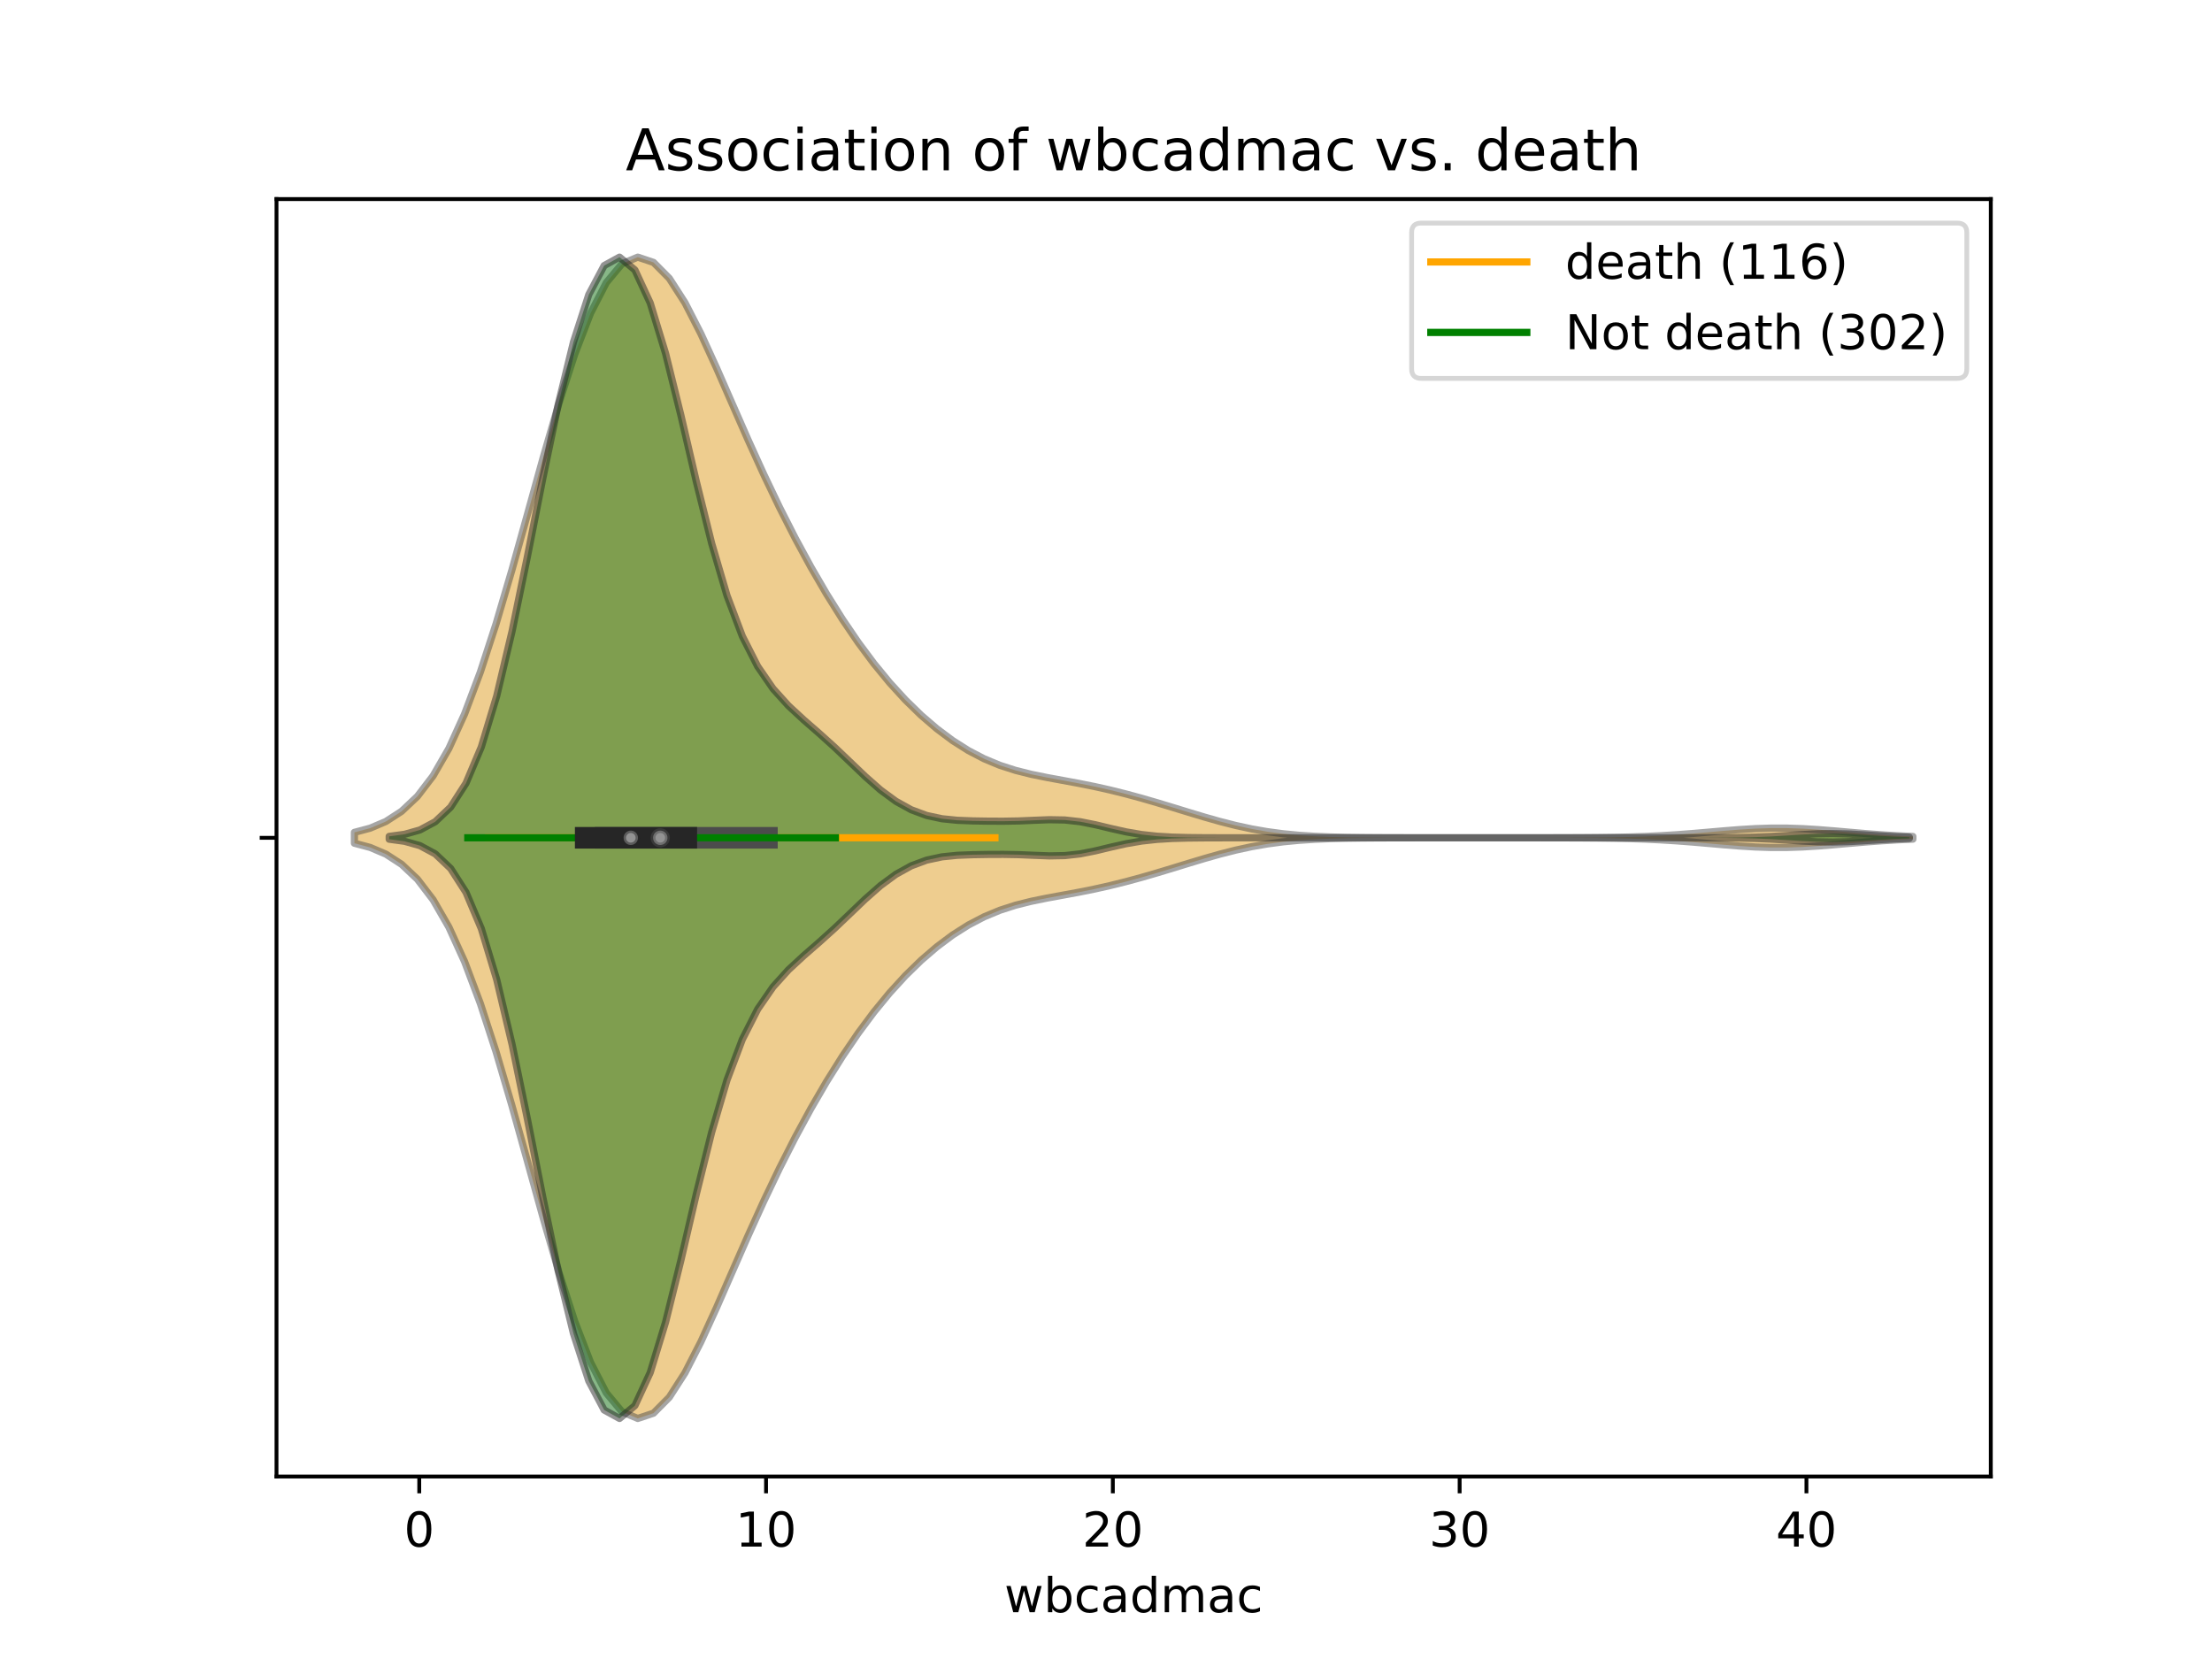 <?xml version="1.0" encoding="utf-8" standalone="no"?>
<!DOCTYPE svg PUBLIC "-//W3C//DTD SVG 1.1//EN"
  "http://www.w3.org/Graphics/SVG/1.1/DTD/svg11.dtd">
<!-- Created with matplotlib (https://matplotlib.org/) -->
<svg height="345.6pt" version="1.1" viewBox="0 0 460.8 345.6" width="460.8pt" xmlns="http://www.w3.org/2000/svg" xmlns:xlink="http://www.w3.org/1999/xlink">
 <defs>
  <style type="text/css">
*{stroke-linecap:butt;stroke-linejoin:round;}
  </style>
 </defs>
 <g id="figure_1">
  <g id="patch_1">
   <path d="M 0 345.6 
L 460.8 345.6 
L 460.8 0 
L 0 0 
z
" style="fill:#ffffff;"/>
  </g>
  <g id="axes_1">
   <g id="patch_2">
    <path d="M 57.6 307.584 
L 414.72 307.584 
L 414.72 41.472 
L 57.6 41.472 
z
" style="fill:#ffffff;"/>
   </g>
   <g id="PolyCollection_1">
    <defs>
     <path d="M 73.833 -169.938 
L 73.833 -172.206 
L 77.112 -173.078 
L 80.391 -174.473 
L 83.671 -176.6 
L 86.95 -179.693 
L 90.229 -183.986 
L 93.509 -189.677 
L 96.788 -196.881 
L 100.067 -205.596 
L 103.347 -215.671 
L 106.626 -226.804 
L 109.905 -238.554 
L 113.185 -250.378 
L 116.464 -261.677 
L 119.743 -271.851 
L 123.023 -280.347 
L 126.302 -286.716 
L 129.581 -290.652 
L 132.861 -292.032 
L 136.14 -290.934 
L 139.42 -287.625 
L 142.699 -282.524 
L 145.978 -276.134 
L 149.258 -268.968 
L 152.537 -261.478 
L 155.816 -254.011 
L 159.096 -246.791 
L 162.375 -239.938 
L 165.654 -233.493 
L 168.934 -227.459 
L 172.213 -221.828 
L 175.492 -216.599 
L 178.772 -211.778 
L 182.051 -207.371 
L 185.33 -203.379 
L 188.61 -199.793 
L 191.889 -196.597 
L 195.168 -193.776 
L 198.448 -191.325 
L 201.727 -189.245 
L 205.006 -187.533 
L 208.286 -186.17 
L 211.565 -185.113 
L 214.844 -184.294 
L 218.124 -183.626 
L 221.403 -183.025 
L 224.682 -182.419 
L 227.962 -181.762 
L 231.241 -181.028 
L 234.52 -180.213 
L 237.8 -179.323 
L 241.079 -178.372 
L 244.358 -177.379 
L 247.638 -176.372 
L 250.917 -175.386 
L 254.196 -174.459 
L 257.476 -173.627 
L 260.755 -172.918 
L 264.034 -172.346 
L 267.314 -171.91 
L 270.593 -171.596 
L 273.872 -171.384 
L 277.152 -171.248 
L 280.431 -171.166 
L 283.71 -171.12 
L 286.99 -171.095 
L 290.269 -171.083 
L 293.548 -171.077 
L 296.828 -171.074 
L 300.107 -171.073 
L 303.386 -171.072 
L 306.666 -171.072 
L 309.945 -171.072 
L 313.224 -171.072 
L 316.504 -171.073 
L 319.783 -171.075 
L 323.062 -171.078 
L 326.342 -171.086 
L 329.621 -171.1 
L 332.9 -171.126 
L 336.18 -171.171 
L 339.459 -171.243 
L 342.739 -171.353 
L 346.018 -171.508 
L 349.297 -171.712 
L 352.577 -171.961 
L 355.856 -172.241 
L 359.135 -172.527 
L 362.415 -172.786 
L 365.694 -172.983 
L 368.973 -173.089 
L 372.253 -173.086 
L 375.532 -172.976 
L 378.811 -172.775 
L 382.091 -172.514 
L 385.37 -172.227 
L 388.649 -171.948 
L 391.929 -171.701 
L 395.208 -171.499 
L 398.487 -171.347 
L 398.487 -170.797 
L 398.487 -170.797 
L 395.208 -170.645 
L 391.929 -170.443 
L 388.649 -170.196 
L 385.37 -169.917 
L 382.091 -169.63 
L 378.811 -169.369 
L 375.532 -169.168 
L 372.253 -169.058 
L 368.973 -169.055 
L 365.694 -169.161 
L 362.415 -169.358 
L 359.135 -169.617 
L 355.856 -169.903 
L 352.577 -170.183 
L 349.297 -170.432 
L 346.018 -170.636 
L 342.739 -170.791 
L 339.459 -170.901 
L 336.18 -170.973 
L 332.9 -171.018 
L 329.621 -171.044 
L 326.342 -171.058 
L 323.062 -171.066 
L 319.783 -171.069 
L 316.504 -171.071 
L 313.224 -171.072 
L 309.945 -171.072 
L 306.666 -171.072 
L 303.386 -171.072 
L 300.107 -171.071 
L 296.828 -171.07 
L 293.548 -171.067 
L 290.269 -171.061 
L 286.99 -171.049 
L 283.71 -171.024 
L 280.431 -170.978 
L 277.152 -170.896 
L 273.872 -170.76 
L 270.593 -170.548 
L 267.314 -170.234 
L 264.034 -169.798 
L 260.755 -169.226 
L 257.476 -168.517 
L 254.196 -167.685 
L 250.917 -166.758 
L 247.638 -165.772 
L 244.358 -164.765 
L 241.079 -163.772 
L 237.8 -162.821 
L 234.52 -161.931 
L 231.241 -161.116 
L 227.962 -160.382 
L 224.682 -159.725 
L 221.403 -159.119 
L 218.124 -158.518 
L 214.844 -157.85 
L 211.565 -157.031 
L 208.286 -155.974 
L 205.006 -154.611 
L 201.727 -152.899 
L 198.448 -150.819 
L 195.168 -148.368 
L 191.889 -145.547 
L 188.61 -142.351 
L 185.33 -138.765 
L 182.051 -134.773 
L 178.772 -130.366 
L 175.492 -125.545 
L 172.213 -120.316 
L 168.934 -114.685 
L 165.654 -108.651 
L 162.375 -102.206 
L 159.096 -95.353 
L 155.816 -88.133 
L 152.537 -80.666 
L 149.258 -73.176 
L 145.978 -66.01 
L 142.699 -59.62 
L 139.42 -54.519 
L 136.14 -51.21 
L 132.861 -50.112 
L 129.581 -51.492 
L 126.302 -55.428 
L 123.023 -61.797 
L 119.743 -70.293 
L 116.464 -80.467 
L 113.185 -91.766 
L 109.905 -103.59 
L 106.626 -115.34 
L 103.347 -126.473 
L 100.067 -136.548 
L 96.788 -145.263 
L 93.509 -152.467 
L 90.229 -158.158 
L 86.95 -162.451 
L 83.671 -165.544 
L 80.391 -167.671 
L 77.112 -169.066 
L 73.833 -169.938 
z
" id="m671df16e6a" style="stroke:#4c4c4c;stroke-opacity:0.5;stroke-width:1.5;"/>
    </defs>
    <g clip-path="url(#p4478a9b985)">
     <use style="fill:#df9c20;fill-opacity:0.5;stroke:#4c4c4c;stroke-opacity:0.5;stroke-width:1.5;" x="0" xlink:href="#m671df16e6a" y="345.6"/>
    </g>
   </g>
   <g id="PolyCollection_2">
    <defs>
     <path d="M 81.078 -170.777 
L 81.078 -171.367 
L 84.277 -171.8 
L 87.476 -172.701 
L 90.674 -174.421 
L 93.873 -177.455 
L 97.072 -182.432 
L 100.27 -190.003 
L 103.469 -200.589 
L 106.668 -214.077 
L 109.866 -229.643 
L 113.065 -245.886 
L 116.263 -261.236 
L 119.462 -274.345 
L 122.661 -284.241 
L 125.859 -290.272 
L 129.058 -292.032 
L 132.257 -289.371 
L 135.455 -282.472 
L 138.654 -271.97 
L 141.853 -259.045 
L 145.051 -245.315 
L 148.25 -232.425 
L 151.448 -221.537 
L 154.647 -213.058 
L 157.846 -206.765 
L 161.044 -202.129 
L 164.243 -198.584 
L 167.442 -195.625 
L 170.64 -192.839 
L 173.839 -189.953 
L 177.038 -186.906 
L 180.236 -183.846 
L 183.435 -181.028 
L 186.633 -178.678 
L 189.832 -176.909 
L 193.031 -175.724 
L 196.229 -175.039 
L 199.428 -174.717 
L 202.627 -174.592 
L 205.825 -174.54 
L 209.024 -174.527 
L 212.223 -174.583 
L 215.421 -174.718 
L 218.62 -174.839 
L 221.818 -174.78 
L 225.017 -174.423 
L 228.216 -173.786 
L 231.414 -173.017 
L 234.613 -172.299 
L 237.812 -171.751 
L 241.01 -171.401 
L 244.209 -171.211 
L 247.408 -171.124 
L 250.606 -171.089 
L 253.805 -171.077 
L 257.003 -171.073 
L 260.202 -171.072 
L 263.401 -171.072 
L 266.599 -171.072 
L 269.798 -171.072 
L 272.997 -171.072 
L 276.195 -171.072 
L 279.394 -171.072 
L 282.593 -171.072 
L 285.791 -171.072 
L 288.99 -171.072 
L 292.189 -171.072 
L 295.387 -171.072 
L 298.586 -171.072 
L 301.784 -171.072 
L 304.983 -171.072 
L 308.182 -171.072 
L 311.38 -171.072 
L 314.579 -171.072 
L 317.778 -171.072 
L 320.976 -171.072 
L 324.175 -171.072 
L 327.374 -171.072 
L 330.572 -171.072 
L 333.771 -171.072 
L 336.969 -171.072 
L 340.168 -171.072 
L 343.367 -171.072 
L 346.565 -171.072 
L 349.764 -171.073 
L 352.963 -171.074 
L 356.161 -171.08 
L 359.36 -171.096 
L 362.559 -171.135 
L 365.757 -171.215 
L 368.956 -171.351 
L 372.154 -171.54 
L 375.353 -171.744 
L 378.552 -171.902 
L 381.75 -171.952 
L 384.949 -171.873 
L 388.148 -171.697 
L 391.346 -171.491 
L 394.545 -171.313 
L 397.744 -171.191 
L 397.744 -170.953 
L 397.744 -170.953 
L 394.545 -170.831 
L 391.346 -170.653 
L 388.148 -170.447 
L 384.949 -170.271 
L 381.75 -170.192 
L 378.552 -170.242 
L 375.353 -170.4 
L 372.154 -170.604 
L 368.956 -170.793 
L 365.757 -170.929 
L 362.559 -171.009 
L 359.36 -171.048 
L 356.161 -171.064 
L 352.963 -171.07 
L 349.764 -171.071 
L 346.565 -171.072 
L 343.367 -171.072 
L 340.168 -171.072 
L 336.969 -171.072 
L 333.771 -171.072 
L 330.572 -171.072 
L 327.374 -171.072 
L 324.175 -171.072 
L 320.976 -171.072 
L 317.778 -171.072 
L 314.579 -171.072 
L 311.38 -171.072 
L 308.182 -171.072 
L 304.983 -171.072 
L 301.784 -171.072 
L 298.586 -171.072 
L 295.387 -171.072 
L 292.189 -171.072 
L 288.99 -171.072 
L 285.791 -171.072 
L 282.593 -171.072 
L 279.394 -171.072 
L 276.195 -171.072 
L 272.997 -171.072 
L 269.798 -171.072 
L 266.599 -171.072 
L 263.401 -171.072 
L 260.202 -171.072 
L 257.003 -171.071 
L 253.805 -171.067 
L 250.606 -171.055 
L 247.408 -171.02 
L 244.209 -170.933 
L 241.01 -170.743 
L 237.812 -170.393 
L 234.613 -169.845 
L 231.414 -169.127 
L 228.216 -168.358 
L 225.017 -167.721 
L 221.818 -167.364 
L 218.62 -167.305 
L 215.421 -167.426 
L 212.223 -167.561 
L 209.024 -167.617 
L 205.825 -167.604 
L 202.627 -167.552 
L 199.428 -167.427 
L 196.229 -167.105 
L 193.031 -166.42 
L 189.832 -165.235 
L 186.633 -163.466 
L 183.435 -161.116 
L 180.236 -158.298 
L 177.038 -155.238 
L 173.839 -152.191 
L 170.64 -149.305 
L 167.442 -146.519 
L 164.243 -143.56 
L 161.044 -140.015 
L 157.846 -135.379 
L 154.647 -129.086 
L 151.448 -120.607 
L 148.25 -109.719 
L 145.051 -96.829 
L 141.853 -83.099 
L 138.654 -70.174 
L 135.455 -59.672 
L 132.257 -52.773 
L 129.058 -50.112 
L 125.859 -51.872 
L 122.661 -57.903 
L 119.462 -67.799 
L 116.263 -80.908 
L 113.065 -96.258 
L 109.866 -112.501 
L 106.668 -128.067 
L 103.469 -141.555 
L 100.27 -152.141 
L 97.072 -159.712 
L 93.873 -164.689 
L 90.674 -167.723 
L 87.476 -169.443 
L 84.277 -170.344 
L 81.078 -170.777 
z
" id="m51a80e165b" style="stroke:#262626;stroke-opacity:0.5;stroke-width:1.5;"/>
    </defs>
    <g clip-path="url(#p4478a9b985)">
     <use style="fill:#107010;fill-opacity:0.5;stroke:#262626;stroke-opacity:0.5;stroke-width:1.5;" x="0" xlink:href="#m51a80e165b" y="345.6"/>
    </g>
   </g>
   <g id="matplotlib.axis_1">
    <g id="xtick_1">
     <g id="line2d_1">
      <defs>
       <path d="M 0 0 
L 0 3.5 
" id="m7fe2d7f3cd" style="stroke:#000000;stroke-width:0.8;"/>
      </defs>
      <g>
       <use style="stroke:#000000;stroke-width:0.8;" x="87.337" xlink:href="#m7fe2d7f3cd" y="307.584"/>
      </g>
     </g>
     <g id="text_1">
      <!-- 0 -->
      <defs>
       <path d="M 31.781 66.406 
Q 24.172 66.406 20.328 58.906 
Q 16.5 51.422 16.5 36.375 
Q 16.5 21.391 20.328 13.891 
Q 24.172 6.391 31.781 6.391 
Q 39.453 6.391 43.281 13.891 
Q 47.125 21.391 47.125 36.375 
Q 47.125 51.422 43.281 58.906 
Q 39.453 66.406 31.781 66.406 
z
M 31.781 74.219 
Q 44.047 74.219 50.516 64.516 
Q 56.984 54.828 56.984 36.375 
Q 56.984 17.969 50.516 8.266 
Q 44.047 -1.422 31.781 -1.422 
Q 19.531 -1.422 13.062 8.266 
Q 6.594 17.969 6.594 36.375 
Q 6.594 54.828 13.062 64.516 
Q 19.531 74.219 31.781 74.219 
z
" id="DejaVuSans-48"/>
      </defs>
      <g transform="translate(84.156 322.182)scale(0.1 -0.1)">
       <use xlink:href="#DejaVuSans-48"/>
      </g>
     </g>
    </g>
    <g id="xtick_2">
     <g id="line2d_2">
      <g>
       <use style="stroke:#000000;stroke-width:0.8;" x="159.581" xlink:href="#m7fe2d7f3cd" y="307.584"/>
      </g>
     </g>
     <g id="text_2">
      <!-- 10 -->
      <defs>
       <path d="M 12.406 8.297 
L 28.516 8.297 
L 28.516 63.922 
L 10.984 60.406 
L 10.984 69.391 
L 28.422 72.906 
L 38.281 72.906 
L 38.281 8.297 
L 54.391 8.297 
L 54.391 0 
L 12.406 0 
z
" id="DejaVuSans-49"/>
      </defs>
      <g transform="translate(153.219 322.182)scale(0.1 -0.1)">
       <use xlink:href="#DejaVuSans-49"/>
       <use x="63.623" xlink:href="#DejaVuSans-48"/>
      </g>
     </g>
    </g>
    <g id="xtick_3">
     <g id="line2d_3">
      <g>
       <use style="stroke:#000000;stroke-width:0.8;" x="231.825" xlink:href="#m7fe2d7f3cd" y="307.584"/>
      </g>
     </g>
     <g id="text_3">
      <!-- 20 -->
      <defs>
       <path d="M 19.188 8.297 
L 53.609 8.297 
L 53.609 0 
L 7.328 0 
L 7.328 8.297 
Q 12.938 14.109 22.625 23.891 
Q 32.328 33.688 34.812 36.531 
Q 39.547 41.844 41.422 45.531 
Q 43.312 49.219 43.312 52.781 
Q 43.312 58.594 39.234 62.25 
Q 35.156 65.922 28.609 65.922 
Q 23.969 65.922 18.812 64.312 
Q 13.672 62.703 7.812 59.422 
L 7.812 69.391 
Q 13.766 71.781 18.938 73 
Q 24.125 74.219 28.422 74.219 
Q 39.75 74.219 46.484 68.547 
Q 53.219 62.891 53.219 53.422 
Q 53.219 48.922 51.531 44.891 
Q 49.859 40.875 45.406 35.406 
Q 44.188 33.984 37.641 27.219 
Q 31.109 20.453 19.188 8.297 
z
" id="DejaVuSans-50"/>
      </defs>
      <g transform="translate(225.463 322.182)scale(0.1 -0.1)">
       <use xlink:href="#DejaVuSans-50"/>
       <use x="63.623" xlink:href="#DejaVuSans-48"/>
      </g>
     </g>
    </g>
    <g id="xtick_4">
     <g id="line2d_4">
      <g>
       <use style="stroke:#000000;stroke-width:0.8;" x="304.07" xlink:href="#m7fe2d7f3cd" y="307.584"/>
      </g>
     </g>
     <g id="text_4">
      <!-- 30 -->
      <defs>
       <path d="M 40.578 39.312 
Q 47.656 37.797 51.625 33 
Q 55.609 28.219 55.609 21.188 
Q 55.609 10.406 48.188 4.484 
Q 40.766 -1.422 27.094 -1.422 
Q 22.516 -1.422 17.656 -0.516 
Q 12.797 0.391 7.625 2.203 
L 7.625 11.719 
Q 11.719 9.328 16.594 8.109 
Q 21.484 6.891 26.812 6.891 
Q 36.078 6.891 40.938 10.547 
Q 45.797 14.203 45.797 21.188 
Q 45.797 27.641 41.281 31.266 
Q 36.766 34.906 28.719 34.906 
L 20.219 34.906 
L 20.219 43.016 
L 29.109 43.016 
Q 36.375 43.016 40.234 45.922 
Q 44.094 48.828 44.094 54.297 
Q 44.094 59.906 40.109 62.906 
Q 36.141 65.922 28.719 65.922 
Q 24.656 65.922 20.016 65.031 
Q 15.375 64.156 9.812 62.312 
L 9.812 71.094 
Q 15.438 72.656 20.344 73.438 
Q 25.25 74.219 29.594 74.219 
Q 40.828 74.219 47.359 69.109 
Q 53.906 64.016 53.906 55.328 
Q 53.906 49.266 50.438 45.094 
Q 46.969 40.922 40.578 39.312 
z
" id="DejaVuSans-51"/>
      </defs>
      <g transform="translate(297.707 322.182)scale(0.1 -0.1)">
       <use xlink:href="#DejaVuSans-51"/>
       <use x="63.623" xlink:href="#DejaVuSans-48"/>
      </g>
     </g>
    </g>
    <g id="xtick_5">
     <g id="line2d_5">
      <g>
       <use style="stroke:#000000;stroke-width:0.8;" x="376.314" xlink:href="#m7fe2d7f3cd" y="307.584"/>
      </g>
     </g>
     <g id="text_5">
      <!-- 40 -->
      <defs>
       <path d="M 37.797 64.312 
L 12.891 25.391 
L 37.797 25.391 
z
M 35.203 72.906 
L 47.609 72.906 
L 47.609 25.391 
L 58.016 25.391 
L 58.016 17.188 
L 47.609 17.188 
L 47.609 0 
L 37.797 0 
L 37.797 17.188 
L 4.891 17.188 
L 4.891 26.703 
z
" id="DejaVuSans-52"/>
      </defs>
      <g transform="translate(369.951 322.182)scale(0.1 -0.1)">
       <use xlink:href="#DejaVuSans-52"/>
       <use x="63.623" xlink:href="#DejaVuSans-48"/>
      </g>
     </g>
    </g>
    <g id="text_6">
     <!-- wbcadmac -->
     <defs>
      <path d="M 4.203 54.688 
L 13.188 54.688 
L 24.422 12.016 
L 35.594 54.688 
L 46.188 54.688 
L 57.422 12.016 
L 68.609 54.688 
L 77.594 54.688 
L 63.281 0 
L 52.688 0 
L 40.922 44.828 
L 29.109 0 
L 18.5 0 
z
" id="DejaVuSans-119"/>
      <path d="M 48.688 27.297 
Q 48.688 37.203 44.609 42.844 
Q 40.531 48.484 33.406 48.484 
Q 26.266 48.484 22.188 42.844 
Q 18.109 37.203 18.109 27.297 
Q 18.109 17.391 22.188 11.75 
Q 26.266 6.109 33.406 6.109 
Q 40.531 6.109 44.609 11.75 
Q 48.688 17.391 48.688 27.297 
z
M 18.109 46.391 
Q 20.953 51.266 25.266 53.625 
Q 29.594 56 35.594 56 
Q 45.562 56 51.781 48.094 
Q 58.016 40.188 58.016 27.297 
Q 58.016 14.406 51.781 6.484 
Q 45.562 -1.422 35.594 -1.422 
Q 29.594 -1.422 25.266 0.953 
Q 20.953 3.328 18.109 8.203 
L 18.109 0 
L 9.078 0 
L 9.078 75.984 
L 18.109 75.984 
z
" id="DejaVuSans-98"/>
      <path d="M 48.781 52.594 
L 48.781 44.188 
Q 44.969 46.297 41.141 47.344 
Q 37.312 48.391 33.406 48.391 
Q 24.656 48.391 19.812 42.844 
Q 14.984 37.312 14.984 27.297 
Q 14.984 17.281 19.812 11.734 
Q 24.656 6.203 33.406 6.203 
Q 37.312 6.203 41.141 7.25 
Q 44.969 8.297 48.781 10.406 
L 48.781 2.094 
Q 45.016 0.344 40.984 -0.531 
Q 36.969 -1.422 32.422 -1.422 
Q 20.062 -1.422 12.781 6.344 
Q 5.516 14.109 5.516 27.297 
Q 5.516 40.672 12.859 48.328 
Q 20.219 56 33.016 56 
Q 37.156 56 41.109 55.141 
Q 45.062 54.297 48.781 52.594 
z
" id="DejaVuSans-99"/>
      <path d="M 34.281 27.484 
Q 23.391 27.484 19.188 25 
Q 14.984 22.516 14.984 16.5 
Q 14.984 11.719 18.141 8.906 
Q 21.297 6.109 26.703 6.109 
Q 34.188 6.109 38.703 11.406 
Q 43.219 16.703 43.219 25.484 
L 43.219 27.484 
z
M 52.203 31.203 
L 52.203 0 
L 43.219 0 
L 43.219 8.297 
Q 40.141 3.328 35.547 0.953 
Q 30.953 -1.422 24.312 -1.422 
Q 15.922 -1.422 10.953 3.297 
Q 6 8.016 6 15.922 
Q 6 25.141 12.172 29.828 
Q 18.359 34.516 30.609 34.516 
L 43.219 34.516 
L 43.219 35.406 
Q 43.219 41.609 39.141 45 
Q 35.062 48.391 27.688 48.391 
Q 23 48.391 18.547 47.266 
Q 14.109 46.141 10.016 43.891 
L 10.016 52.203 
Q 14.938 54.109 19.578 55.047 
Q 24.219 56 28.609 56 
Q 40.484 56 46.344 49.844 
Q 52.203 43.703 52.203 31.203 
z
" id="DejaVuSans-97"/>
      <path d="M 45.406 46.391 
L 45.406 75.984 
L 54.391 75.984 
L 54.391 0 
L 45.406 0 
L 45.406 8.203 
Q 42.578 3.328 38.25 0.953 
Q 33.938 -1.422 27.875 -1.422 
Q 17.969 -1.422 11.734 6.484 
Q 5.516 14.406 5.516 27.297 
Q 5.516 40.188 11.734 48.094 
Q 17.969 56 27.875 56 
Q 33.938 56 38.25 53.625 
Q 42.578 51.266 45.406 46.391 
z
M 14.797 27.297 
Q 14.797 17.391 18.875 11.75 
Q 22.953 6.109 30.078 6.109 
Q 37.203 6.109 41.297 11.75 
Q 45.406 17.391 45.406 27.297 
Q 45.406 37.203 41.297 42.844 
Q 37.203 48.484 30.078 48.484 
Q 22.953 48.484 18.875 42.844 
Q 14.797 37.203 14.797 27.297 
z
" id="DejaVuSans-100"/>
      <path d="M 52 44.188 
Q 55.375 50.25 60.062 53.125 
Q 64.75 56 71.094 56 
Q 79.641 56 84.281 50.016 
Q 88.922 44.047 88.922 33.016 
L 88.922 0 
L 79.891 0 
L 79.891 32.719 
Q 79.891 40.578 77.094 44.375 
Q 74.312 48.188 68.609 48.188 
Q 61.625 48.188 57.562 43.547 
Q 53.516 38.922 53.516 30.906 
L 53.516 0 
L 44.484 0 
L 44.484 32.719 
Q 44.484 40.625 41.703 44.406 
Q 38.922 48.188 33.109 48.188 
Q 26.219 48.188 22.156 43.531 
Q 18.109 38.875 18.109 30.906 
L 18.109 0 
L 9.078 0 
L 9.078 54.688 
L 18.109 54.688 
L 18.109 46.188 
Q 21.188 51.219 25.484 53.609 
Q 29.781 56 35.688 56 
Q 41.656 56 45.828 52.969 
Q 50 49.953 52 44.188 
z
" id="DejaVuSans-109"/>
     </defs>
     <g transform="translate(209.226 335.861)scale(0.1 -0.1)">
      <use xlink:href="#DejaVuSans-119"/>
      <use x="81.787" xlink:href="#DejaVuSans-98"/>
      <use x="145.264" xlink:href="#DejaVuSans-99"/>
      <use x="200.244" xlink:href="#DejaVuSans-97"/>
      <use x="261.523" xlink:href="#DejaVuSans-100"/>
      <use x="325" xlink:href="#DejaVuSans-109"/>
      <use x="422.412" xlink:href="#DejaVuSans-97"/>
      <use x="483.691" xlink:href="#DejaVuSans-99"/>
     </g>
    </g>
   </g>
   <g id="matplotlib.axis_2">
    <g id="ytick_1">
     <g id="line2d_6">
      <defs>
       <path d="M 0 0 
L -3.5 0 
" id="m1c24f905e5" style="stroke:#000000;stroke-width:0.8;"/>
      </defs>
      <g>
       <use style="stroke:#000000;stroke-width:0.8;" x="57.6" xlink:href="#m1c24f905e5" y="174.528"/>
      </g>
     </g>
    </g>
   </g>
   <g id="line2d_7">
    <path clip-path="url(#p4478a9b985)" d="M 101.786 174.528 
L 207.262 174.528 
" style="fill:none;stroke:#ffa500;stroke-linecap:square;stroke-width:1.5;"/>
   </g>
   <g id="line2d_8">
    <path clip-path="url(#p4478a9b985)" d="M 126.168 174.528 
L 159.762 174.528 
" style="fill:none;stroke:#4c4c4c;stroke-linecap:square;stroke-width:4.5;"/>
   </g>
   <g id="line2d_9">
    <path clip-path="url(#p4478a9b985)" d="M 97.451 174.528 
L 174.03 174.528 
" style="fill:none;stroke:#008000;stroke-linecap:square;stroke-width:1.5;"/>
   </g>
   <g id="line2d_10">
    <path clip-path="url(#p4478a9b985)" d="M 122.014 174.528 
L 142.965 174.528 
" style="fill:none;stroke:#262626;stroke-linecap:square;stroke-width:4.5;"/>
   </g>
   <g id="patch_3">
    <path d="M 57.6 307.584 
L 57.6 41.472 
" style="fill:none;stroke:#000000;stroke-linecap:square;stroke-linejoin:miter;stroke-width:0.8;"/>
   </g>
   <g id="patch_4">
    <path d="M 414.72 307.584 
L 414.72 41.472 
" style="fill:none;stroke:#000000;stroke-linecap:square;stroke-linejoin:miter;stroke-width:0.8;"/>
   </g>
   <g id="patch_5">
    <path d="M 57.6 307.584 
L 414.72 307.584 
" style="fill:none;stroke:#000000;stroke-linecap:square;stroke-linejoin:miter;stroke-width:0.8;"/>
   </g>
   <g id="patch_6">
    <path d="M 57.6 41.472 
L 414.72 41.472 
" style="fill:none;stroke:#000000;stroke-linecap:square;stroke-linejoin:miter;stroke-width:0.8;"/>
   </g>
   <g id="PathCollection_1">
    <defs>
     <path d="M 0 1.5 
C 0.398 1.5 0.779 1.342 1.061 1.061 
C 1.342 0.779 1.5 0.398 1.5 0 
C 1.5 -0.398 1.342 -0.779 1.061 -1.061 
C 0.779 -1.342 0.398 -1.5 0 -1.5 
C -0.398 -1.5 -0.779 -1.342 -1.061 -1.061 
C -1.342 -0.779 -1.5 -0.398 -1.5 0 
C -1.5 0.398 -1.342 0.779 -1.061 1.061 
C -0.779 1.342 -0.398 1.5 0 1.5 
z
" id="m66f2c2a3e4" style="stroke:#4c4c4c;stroke-opacity:0.5;"/>
    </defs>
    <g clip-path="url(#p4478a9b985)">
     <use style="fill:#ffffff;fill-opacity:0.5;stroke:#4c4c4c;stroke-opacity:0.5;" x="137.547" xlink:href="#m66f2c2a3e4" y="174.528"/>
    </g>
   </g>
   <g id="PathCollection_2">
    <defs>
     <path d="M 0 1.5 
C 0.398 1.5 0.779 1.342 1.061 1.061 
C 1.342 0.779 1.5 0.398 1.5 0 
C 1.5 -0.398 1.342 -0.779 1.061 -1.061 
C 0.779 -1.342 0.398 -1.5 0 -1.5 
C -0.398 -1.5 -0.779 -1.342 -1.061 -1.061 
C -1.342 -0.779 -1.5 -0.398 -1.5 0 
C -1.5 0.398 -1.342 0.779 -1.061 1.061 
C -0.779 1.342 -0.398 1.5 0 1.5 
z
" id="mea7965ae2b" style="stroke:#262626;stroke-opacity:0.5;"/>
    </defs>
    <g clip-path="url(#p4478a9b985)">
     <use style="fill:#ffffff;fill-opacity:0.5;stroke:#262626;stroke-opacity:0.5;" x="131.406" xlink:href="#mea7965ae2b" y="174.528"/>
    </g>
   </g>
   <g id="text_7">
    <!-- Association of wbcadmac vs. death -->
    <defs>
     <path d="M 34.188 63.188 
L 20.797 26.906 
L 47.609 26.906 
z
M 28.609 72.906 
L 39.797 72.906 
L 67.578 0 
L 57.328 0 
L 50.688 18.703 
L 17.828 18.703 
L 11.188 0 
L 0.781 0 
z
" id="DejaVuSans-65"/>
     <path d="M 44.281 53.078 
L 44.281 44.578 
Q 40.484 46.531 36.375 47.5 
Q 32.281 48.484 27.875 48.484 
Q 21.188 48.484 17.844 46.438 
Q 14.5 44.391 14.5 40.281 
Q 14.5 37.156 16.891 35.375 
Q 19.281 33.594 26.516 31.984 
L 29.594 31.297 
Q 39.156 29.25 43.188 25.516 
Q 47.219 21.781 47.219 15.094 
Q 47.219 7.469 41.188 3.016 
Q 35.156 -1.422 24.609 -1.422 
Q 20.219 -1.422 15.453 -0.562 
Q 10.688 0.297 5.422 2 
L 5.422 11.281 
Q 10.406 8.688 15.234 7.391 
Q 20.062 6.109 24.812 6.109 
Q 31.156 6.109 34.562 8.281 
Q 37.984 10.453 37.984 14.406 
Q 37.984 18.062 35.516 20.016 
Q 33.062 21.969 24.703 23.781 
L 21.578 24.516 
Q 13.234 26.266 9.516 29.906 
Q 5.812 33.547 5.812 39.891 
Q 5.812 47.609 11.281 51.797 
Q 16.75 56 26.812 56 
Q 31.781 56 36.172 55.266 
Q 40.578 54.547 44.281 53.078 
z
" id="DejaVuSans-115"/>
     <path d="M 30.609 48.391 
Q 23.391 48.391 19.188 42.75 
Q 14.984 37.109 14.984 27.297 
Q 14.984 17.484 19.156 11.844 
Q 23.344 6.203 30.609 6.203 
Q 37.797 6.203 41.984 11.859 
Q 46.188 17.531 46.188 27.297 
Q 46.188 37.016 41.984 42.703 
Q 37.797 48.391 30.609 48.391 
z
M 30.609 56 
Q 42.328 56 49.016 48.375 
Q 55.719 40.766 55.719 27.297 
Q 55.719 13.875 49.016 6.219 
Q 42.328 -1.422 30.609 -1.422 
Q 18.844 -1.422 12.172 6.219 
Q 5.516 13.875 5.516 27.297 
Q 5.516 40.766 12.172 48.375 
Q 18.844 56 30.609 56 
z
" id="DejaVuSans-111"/>
     <path d="M 9.422 54.688 
L 18.406 54.688 
L 18.406 0 
L 9.422 0 
z
M 9.422 75.984 
L 18.406 75.984 
L 18.406 64.594 
L 9.422 64.594 
z
" id="DejaVuSans-105"/>
     <path d="M 18.312 70.219 
L 18.312 54.688 
L 36.812 54.688 
L 36.812 47.703 
L 18.312 47.703 
L 18.312 18.016 
Q 18.312 11.328 20.141 9.422 
Q 21.969 7.516 27.594 7.516 
L 36.812 7.516 
L 36.812 0 
L 27.594 0 
Q 17.188 0 13.234 3.875 
Q 9.281 7.766 9.281 18.016 
L 9.281 47.703 
L 2.688 47.703 
L 2.688 54.688 
L 9.281 54.688 
L 9.281 70.219 
z
" id="DejaVuSans-116"/>
     <path d="M 54.891 33.016 
L 54.891 0 
L 45.906 0 
L 45.906 32.719 
Q 45.906 40.484 42.875 44.328 
Q 39.844 48.188 33.797 48.188 
Q 26.516 48.188 22.312 43.547 
Q 18.109 38.922 18.109 30.906 
L 18.109 0 
L 9.078 0 
L 9.078 54.688 
L 18.109 54.688 
L 18.109 46.188 
Q 21.344 51.125 25.703 53.562 
Q 30.078 56 35.797 56 
Q 45.219 56 50.047 50.172 
Q 54.891 44.344 54.891 33.016 
z
" id="DejaVuSans-110"/>
     <path id="DejaVuSans-32"/>
     <path d="M 37.109 75.984 
L 37.109 68.5 
L 28.516 68.5 
Q 23.688 68.5 21.797 66.547 
Q 19.922 64.594 19.922 59.516 
L 19.922 54.688 
L 34.719 54.688 
L 34.719 47.703 
L 19.922 47.703 
L 19.922 0 
L 10.891 0 
L 10.891 47.703 
L 2.297 47.703 
L 2.297 54.688 
L 10.891 54.688 
L 10.891 58.5 
Q 10.891 67.625 15.141 71.797 
Q 19.391 75.984 28.609 75.984 
z
" id="DejaVuSans-102"/>
     <path d="M 2.984 54.688 
L 12.5 54.688 
L 29.594 8.797 
L 46.688 54.688 
L 56.203 54.688 
L 35.688 0 
L 23.484 0 
z
" id="DejaVuSans-118"/>
     <path d="M 10.688 12.406 
L 21 12.406 
L 21 0 
L 10.688 0 
z
" id="DejaVuSans-46"/>
     <path d="M 56.203 29.594 
L 56.203 25.203 
L 14.891 25.203 
Q 15.484 15.922 20.484 11.062 
Q 25.484 6.203 34.422 6.203 
Q 39.594 6.203 44.453 7.469 
Q 49.312 8.734 54.109 11.281 
L 54.109 2.781 
Q 49.266 0.734 44.188 -0.344 
Q 39.109 -1.422 33.891 -1.422 
Q 20.797 -1.422 13.156 6.188 
Q 5.516 13.812 5.516 26.812 
Q 5.516 40.234 12.766 48.109 
Q 20.016 56 32.328 56 
Q 43.359 56 49.781 48.891 
Q 56.203 41.797 56.203 29.594 
z
M 47.219 32.234 
Q 47.125 39.594 43.094 43.984 
Q 39.062 48.391 32.422 48.391 
Q 24.906 48.391 20.391 44.141 
Q 15.875 39.891 15.188 32.172 
z
" id="DejaVuSans-101"/>
     <path d="M 54.891 33.016 
L 54.891 0 
L 45.906 0 
L 45.906 32.719 
Q 45.906 40.484 42.875 44.328 
Q 39.844 48.188 33.797 48.188 
Q 26.516 48.188 22.312 43.547 
Q 18.109 38.922 18.109 30.906 
L 18.109 0 
L 9.078 0 
L 9.078 75.984 
L 18.109 75.984 
L 18.109 46.188 
Q 21.344 51.125 25.703 53.562 
Q 30.078 56 35.797 56 
Q 45.219 56 50.047 50.172 
Q 54.891 44.344 54.891 33.016 
z
" id="DejaVuSans-104"/>
    </defs>
    <g transform="translate(130.349 35.472)scale(0.12 -0.12)">
     <use xlink:href="#DejaVuSans-65"/>
     <use x="68.408" xlink:href="#DejaVuSans-115"/>
     <use x="120.508" xlink:href="#DejaVuSans-115"/>
     <use x="172.607" xlink:href="#DejaVuSans-111"/>
     <use x="233.789" xlink:href="#DejaVuSans-99"/>
     <use x="288.77" xlink:href="#DejaVuSans-105"/>
     <use x="316.553" xlink:href="#DejaVuSans-97"/>
     <use x="377.832" xlink:href="#DejaVuSans-116"/>
     <use x="417.041" xlink:href="#DejaVuSans-105"/>
     <use x="444.824" xlink:href="#DejaVuSans-111"/>
     <use x="506.006" xlink:href="#DejaVuSans-110"/>
     <use x="569.385" xlink:href="#DejaVuSans-32"/>
     <use x="601.172" xlink:href="#DejaVuSans-111"/>
     <use x="662.354" xlink:href="#DejaVuSans-102"/>
     <use x="697.559" xlink:href="#DejaVuSans-32"/>
     <use x="729.346" xlink:href="#DejaVuSans-119"/>
     <use x="811.133" xlink:href="#DejaVuSans-98"/>
     <use x="874.609" xlink:href="#DejaVuSans-99"/>
     <use x="929.59" xlink:href="#DejaVuSans-97"/>
     <use x="990.869" xlink:href="#DejaVuSans-100"/>
     <use x="1054.346" xlink:href="#DejaVuSans-109"/>
     <use x="1151.758" xlink:href="#DejaVuSans-97"/>
     <use x="1213.037" xlink:href="#DejaVuSans-99"/>
     <use x="1268.018" xlink:href="#DejaVuSans-32"/>
     <use x="1299.805" xlink:href="#DejaVuSans-118"/>
     <use x="1358.984" xlink:href="#DejaVuSans-115"/>
     <use x="1411.084" xlink:href="#DejaVuSans-46"/>
     <use x="1442.871" xlink:href="#DejaVuSans-32"/>
     <use x="1474.658" xlink:href="#DejaVuSans-100"/>
     <use x="1538.135" xlink:href="#DejaVuSans-101"/>
     <use x="1599.658" xlink:href="#DejaVuSans-97"/>
     <use x="1660.938" xlink:href="#DejaVuSans-116"/>
     <use x="1700.146" xlink:href="#DejaVuSans-104"/>
    </g>
   </g>
   <g id="legend_1">
    <g id="patch_7">
     <path d="M 296.065 78.828 
L 407.72 78.828 
Q 409.72 78.828 409.72 76.828 
L 409.72 48.472 
Q 409.72 46.472 407.72 46.472 
L 296.065 46.472 
Q 294.065 46.472 294.065 48.472 
L 294.065 76.828 
Q 294.065 78.828 296.065 78.828 
z
" style="fill:#ffffff;opacity:0.8;stroke:#cccccc;stroke-linejoin:miter;"/>
    </g>
    <g id="line2d_11">
     <path d="M 298.065 54.57 
L 318.065 54.57 
" style="fill:none;stroke:#ffa500;stroke-linecap:square;stroke-width:1.5;"/>
    </g>
    <g id="line2d_12"/>
    <g id="text_8">
     <!-- death (116) -->
     <defs>
      <path d="M 31 75.875 
Q 24.469 64.656 21.281 53.656 
Q 18.109 42.672 18.109 31.391 
Q 18.109 20.125 21.312 9.062 
Q 24.516 -2 31 -13.188 
L 23.188 -13.188 
Q 15.875 -1.703 12.234 9.375 
Q 8.594 20.453 8.594 31.391 
Q 8.594 42.281 12.203 53.312 
Q 15.828 64.359 23.188 75.875 
z
" id="DejaVuSans-40"/>
      <path d="M 33.016 40.375 
Q 26.375 40.375 22.484 35.828 
Q 18.609 31.297 18.609 23.391 
Q 18.609 15.531 22.484 10.953 
Q 26.375 6.391 33.016 6.391 
Q 39.656 6.391 43.531 10.953 
Q 47.406 15.531 47.406 23.391 
Q 47.406 31.297 43.531 35.828 
Q 39.656 40.375 33.016 40.375 
z
M 52.594 71.297 
L 52.594 62.312 
Q 48.875 64.062 45.094 64.984 
Q 41.312 65.922 37.594 65.922 
Q 27.828 65.922 22.672 59.328 
Q 17.531 52.734 16.797 39.406 
Q 19.672 43.656 24.016 45.922 
Q 28.375 48.188 33.594 48.188 
Q 44.578 48.188 50.953 41.516 
Q 57.328 34.859 57.328 23.391 
Q 57.328 12.156 50.688 5.359 
Q 44.047 -1.422 33.016 -1.422 
Q 20.359 -1.422 13.672 8.266 
Q 6.984 17.969 6.984 36.375 
Q 6.984 53.656 15.188 63.938 
Q 23.391 74.219 37.203 74.219 
Q 40.922 74.219 44.703 73.484 
Q 48.484 72.75 52.594 71.297 
z
" id="DejaVuSans-54"/>
      <path d="M 8.016 75.875 
L 15.828 75.875 
Q 23.141 64.359 26.781 53.312 
Q 30.422 42.281 30.422 31.391 
Q 30.422 20.453 26.781 9.375 
Q 23.141 -1.703 15.828 -13.188 
L 8.016 -13.188 
Q 14.5 -2 17.703 9.062 
Q 20.906 20.125 20.906 31.391 
Q 20.906 42.672 17.703 53.656 
Q 14.5 64.656 8.016 75.875 
z
" id="DejaVuSans-41"/>
     </defs>
     <g transform="translate(326.065 58.07)scale(0.1 -0.1)">
      <use xlink:href="#DejaVuSans-100"/>
      <use x="63.477" xlink:href="#DejaVuSans-101"/>
      <use x="125" xlink:href="#DejaVuSans-97"/>
      <use x="186.279" xlink:href="#DejaVuSans-116"/>
      <use x="225.488" xlink:href="#DejaVuSans-104"/>
      <use x="288.867" xlink:href="#DejaVuSans-32"/>
      <use x="320.654" xlink:href="#DejaVuSans-40"/>
      <use x="359.668" xlink:href="#DejaVuSans-49"/>
      <use x="423.291" xlink:href="#DejaVuSans-49"/>
      <use x="486.914" xlink:href="#DejaVuSans-54"/>
      <use x="550.537" xlink:href="#DejaVuSans-41"/>
     </g>
    </g>
    <g id="line2d_13">
     <path d="M 298.065 69.249 
L 318.065 69.249 
" style="fill:none;stroke:#008000;stroke-linecap:square;stroke-width:1.5;"/>
    </g>
    <g id="line2d_14"/>
    <g id="text_9">
     <!-- Not death (302) -->
     <defs>
      <path d="M 9.812 72.906 
L 23.094 72.906 
L 55.422 11.922 
L 55.422 72.906 
L 64.984 72.906 
L 64.984 0 
L 51.703 0 
L 19.391 60.984 
L 19.391 0 
L 9.812 0 
z
" id="DejaVuSans-78"/>
     </defs>
     <g transform="translate(326.065 72.749)scale(0.1 -0.1)">
      <use xlink:href="#DejaVuSans-78"/>
      <use x="74.805" xlink:href="#DejaVuSans-111"/>
      <use x="135.986" xlink:href="#DejaVuSans-116"/>
      <use x="175.195" xlink:href="#DejaVuSans-32"/>
      <use x="206.982" xlink:href="#DejaVuSans-100"/>
      <use x="270.459" xlink:href="#DejaVuSans-101"/>
      <use x="331.982" xlink:href="#DejaVuSans-97"/>
      <use x="393.262" xlink:href="#DejaVuSans-116"/>
      <use x="432.471" xlink:href="#DejaVuSans-104"/>
      <use x="495.85" xlink:href="#DejaVuSans-32"/>
      <use x="527.637" xlink:href="#DejaVuSans-40"/>
      <use x="566.65" xlink:href="#DejaVuSans-51"/>
      <use x="630.273" xlink:href="#DejaVuSans-48"/>
      <use x="693.896" xlink:href="#DejaVuSans-50"/>
      <use x="757.52" xlink:href="#DejaVuSans-41"/>
     </g>
    </g>
   </g>
  </g>
 </g>
 <defs>
  <clipPath id="p4478a9b985">
   <rect height="266.112" width="357.12" x="57.6" y="41.472"/>
  </clipPath>
 </defs>
</svg>
